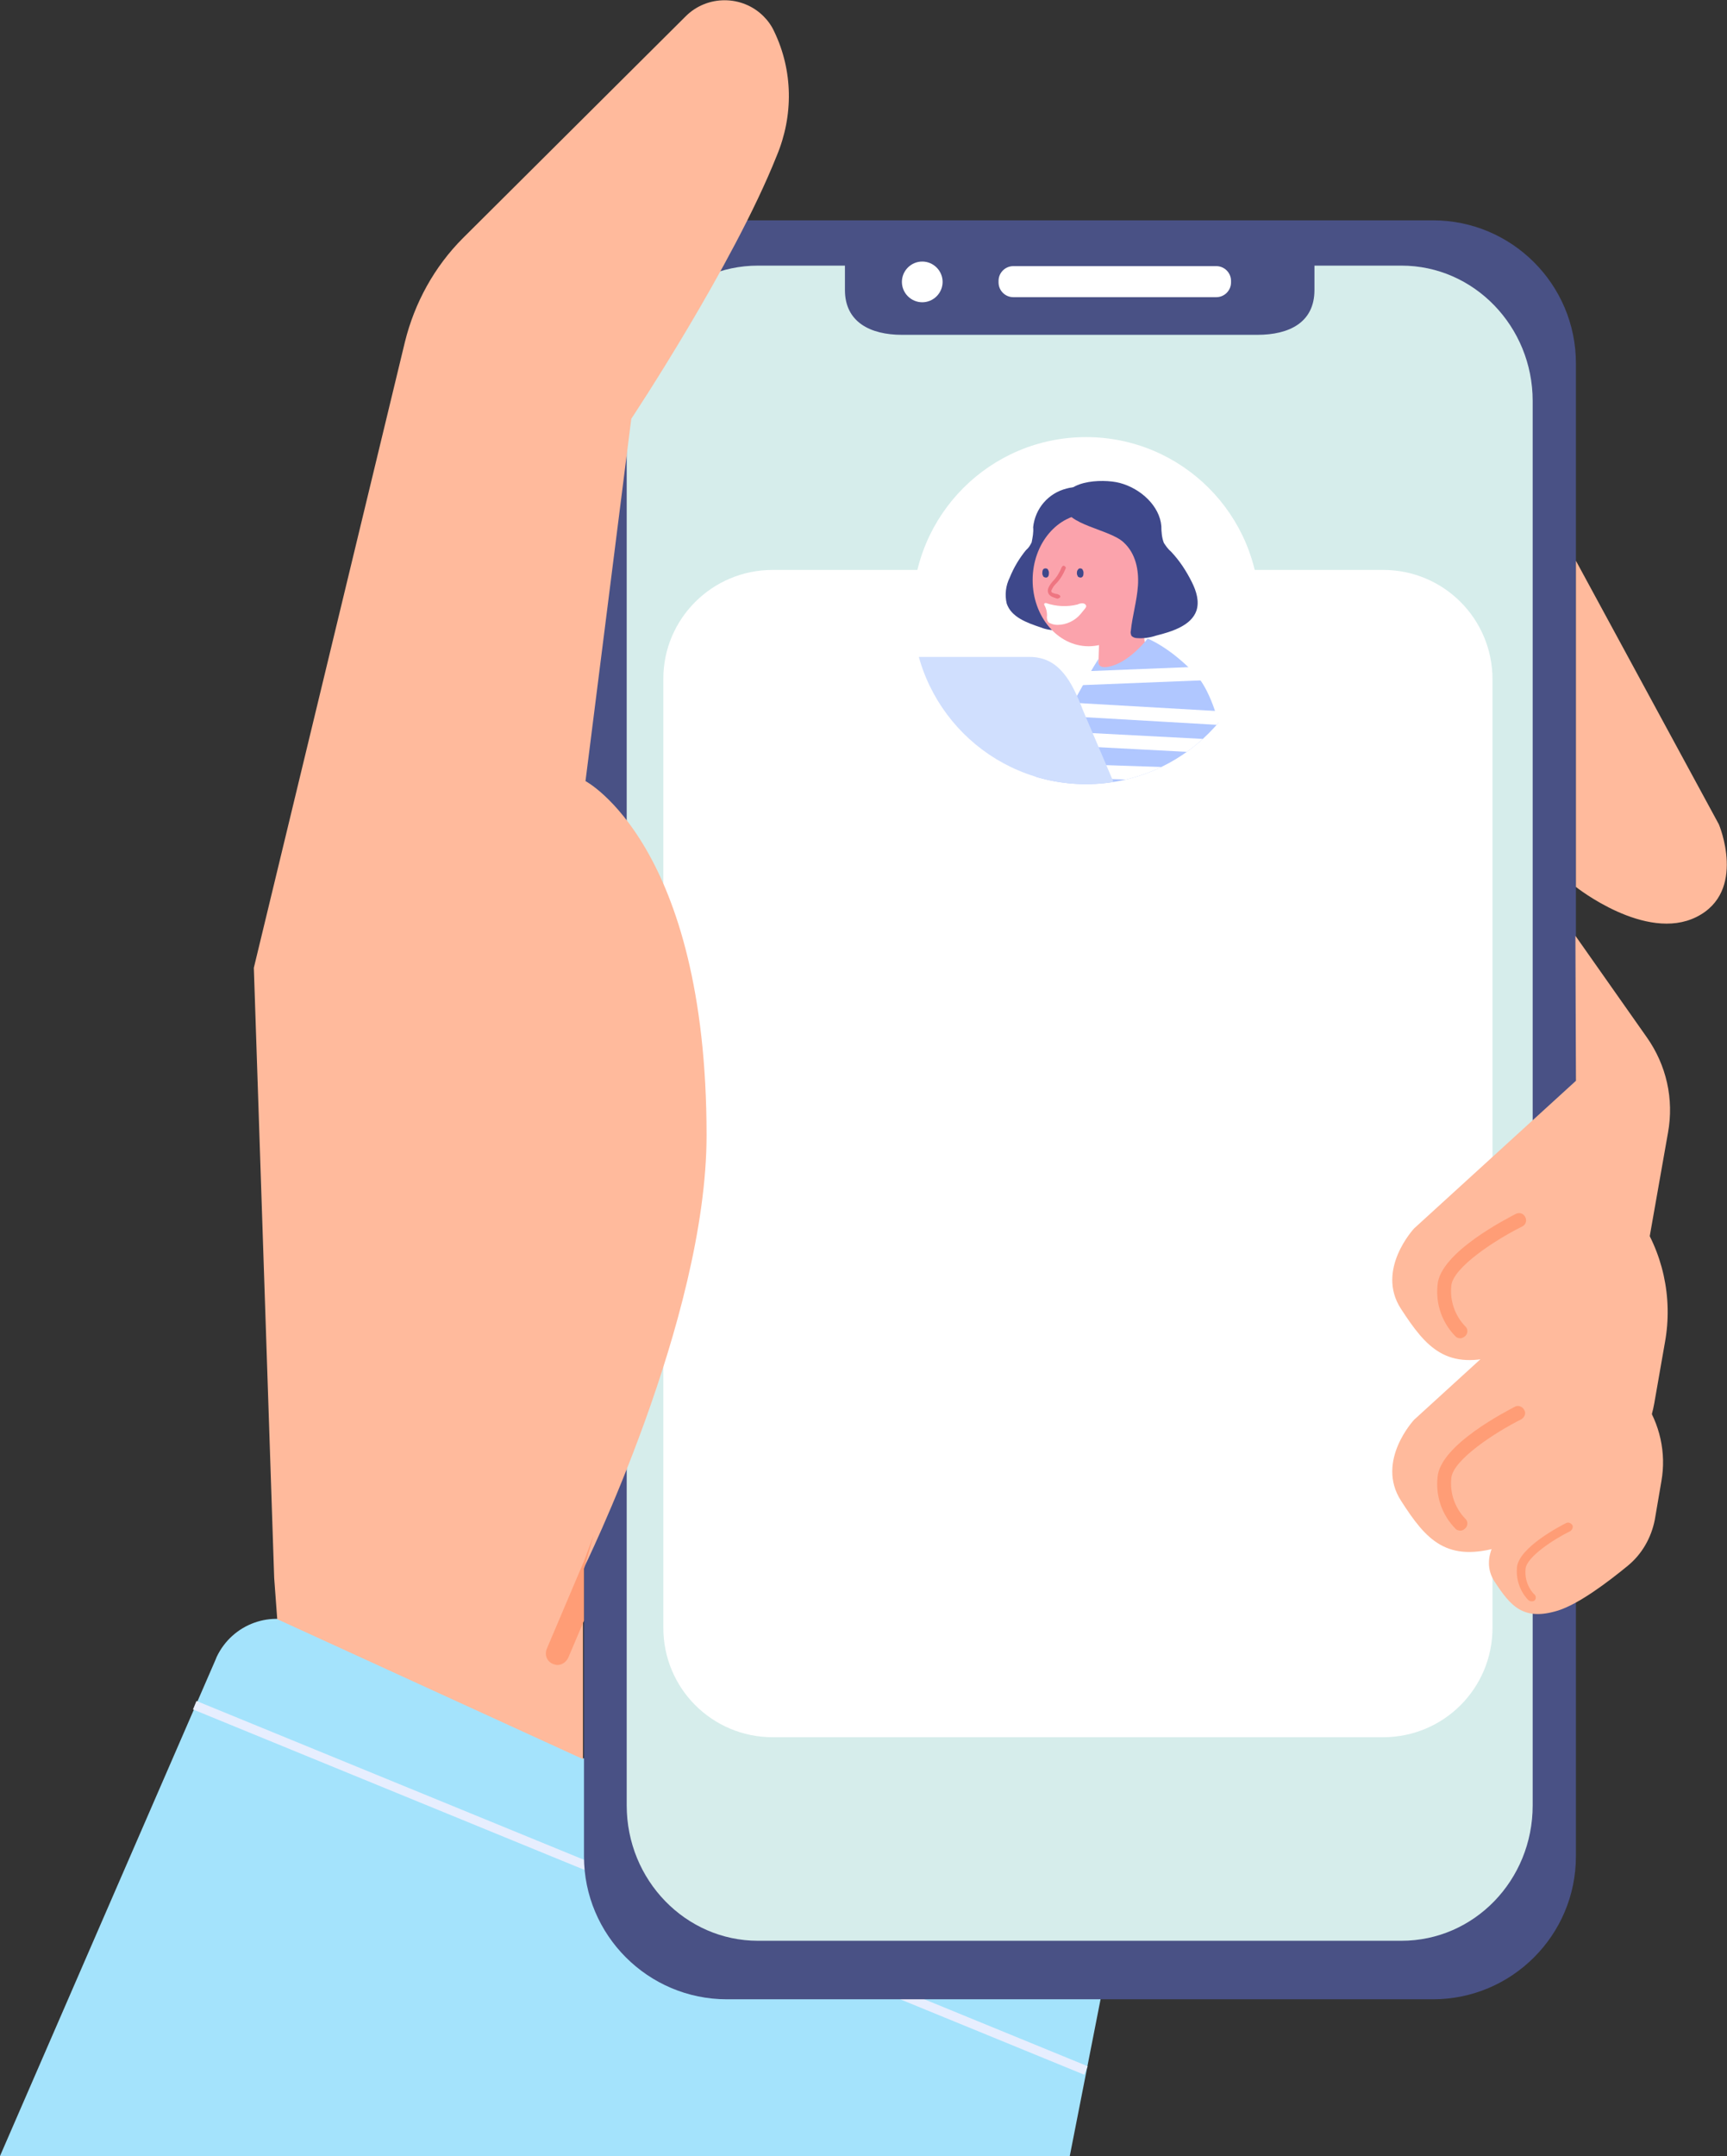 <?xml version="1.0" encoding="utf-8"?>
<!-- Generator: Adobe Illustrator 24.1.0, SVG Export Plug-In . SVG Version: 6.00 Build 0)  -->
<svg version="1.1" id="圖層_1" xmlns="http://www.w3.org/2000/svg" xmlns:xlink="http://www.w3.org/1999/xlink" x="0px" y="0px"
	 viewBox="0 0 339.5 423.7" style="enable-background:new 0 0 339.5 423.7;" xml:space="preserve">
<rect x="0" y="0" width="339.5" height="423.7" fill="#333333" stroke="none"/>
<style type="text/css">
	.st0{fill:#A4E3FC;}
	.st1{fill:#E7EEFE;}
	.st2{fill:#495185;}
	.st3{fill:#D6EDEB;}
	.st4{fill:#FFFFFF;}
	.st5{fill:#FFBA9C;}
	.st6{fill:#FF9D76;}
	.st7{clip-path:url(#SVGID_2_);}
	.st8{fill:#FBA3AC;}
	.st9{fill:#B0C7FF;}
	.st10{fill:#3E488B;}
	.st11{fill:#EE7581;}
	.st12{fill:#D0DFFE;}
</style>
<g>
	<g id="圖層_2_1_">
		<g id="圖層_1-2">
			<path class="st0" d="M114.8,345.6l-54.9-26.2c-6.5-3.1-14.2-0.3-17.3,6.2c-0.1,0.2-0.1,0.3-0.2,0.5L0,423.7h210.3l8.9-45.3
				C219.2,378.4,112.9,343.7,114.8,345.6z"/>
			
				<rect x="125.1" y="276.3" transform="matrix(0.379 -0.925 0.925 0.379 -265.051 346.939)" class="st1" width="1.8" height="189.4"/>
			<path class="st2" d="M142.9,43.3h138.8c15.5,0,28.1,12.6,28.1,28.1v293.4c0,15.5-12.6,28.1-28.1,28.1H142.9
				c-15.5,0-28.1-12.6-28.1-28.1V71.4C114.8,55.9,127.3,43.3,142.9,43.3z"/>
			<path class="st3" d="M275.5,52.2h-17.1V57c0,6.4-5,8.8-11.2,8.8h-69.9c-6.2,0-11.2-2.5-11.2-8.8v-4.8H149
				c-14.3,0-25.8,11.9-25.8,26.6v276c0,14.7,11.6,26.6,25.8,26.6h126.5c14.3,0,25.8-11.9,25.8-26.6v-276
				C301.3,64.2,289.8,52.2,275.5,52.2z"/>
			<path class="st4" d="M199.2,52.3h39.9c1.6,0,2.9,1.3,2.9,2.9v0.3c0,1.6-1.3,2.9-2.9,2.9h-39.9c-1.6,0-2.9-1.3-2.9-2.9v-0.3
				C196.3,53.6,197.6,52.3,199.2,52.3z"/>
			<path class="st4" d="M185.3,55.4c0,2.2-1.8,4-4,4s-4-1.8-4-4s1.8-4,4-4S185.3,53.2,185.3,55.4z"/>
			<path class="st5" d="M309.8,110.2l28.1,51.8c0,0,5.6,13.2-4.4,18.2s-23.7-5.9-23.7-5.9V110.2z"/>
			<path class="st4" d="M151.9,112h120c11.9,0,21.5,9.6,21.5,21.5v186.4c0,11.9-9.6,21.5-21.5,21.5h-120c-11.9,0-21.5-9.6-21.5-21.5
				V133.4C130.4,121.6,140,112,151.9,112z"/>
			<path class="st5" d="M53.9,310.1l-4-119.9l29.7-123c1.9-7.7,5.8-14.8,11.4-20.4l43.8-43.6c4.2-4.2,11.1-4.2,15.3,0
				c0.9,0.9,1.6,1.9,2.1,3c3.7,7.7,3.8,16.5,0.5,24.4c-8.6,21.6-28.6,51.7-28.6,51.7l-9,71.2c0,0,23.8,12.5,23.8,69.6
				c0,36.2-24.3,85.4-24.3,85.4v37.2l-60.1-27.5L53.9,310.1z"/>
			<path class="st6" d="M109.6,327.2c-0.3,0-0.6-0.1-0.9-0.2c-1.2-0.5-1.7-1.8-1.2-3c0,0,0,0,0,0l7.3-17.2l1.9-5.1l-1.9,6.6v10.2
				l-3.1,7.3C111.3,326.6,110.5,327.2,109.6,327.2z"/>
			<circle class="st4" cx="213.5" cy="120" r="34.1"/>
			<g>
				<defs>
					<circle id="SVGID_1_" cx="213.5" cy="120" r="34.1"/>
				</defs>
				<clipPath id="SVGID_2_">
					<use xlink:href="#SVGID_1_"  style="overflow:visible;"/>
				</clipPath>
				<g class="st7">
					<polygon class="st8" points="215.8,134.6 216.3,118.7 223.7,115.7 225.1,126.7 224,130.4 					"/>
					<path class="st9" d="M216,129.4c0,0-0.9,2.6,2.8,1.4s6.8-5.3,6.8-5.3s4.3,1.6,9.5,7.1s7,22.4,7,22.4s-16,10.5-25.4,9.3
						s-13.9-10.3-13.9-10.3S211.2,136.9,216,129.4z"/>
					<path class="st4" d="M210.9,134.3l30.6-1.1L210.9,134.3z"/>
					
						<rect x="211.6" y="131.4" transform="matrix(0.999 -3.996804e-02 3.996804e-02 0.999 -5.126 9.177)" class="st4" width="30.6" height="2.7"/>
					<path class="st4" d="M208.7,139.2l31.2,1.8L208.7,139.2z"/>
					
						<rect x="222.9" y="124.5" transform="matrix(5.756408e-02 -0.998 0.998 5.756408e-02 71.431 355.957)" class="st4" width="2.7" height="31.2"/>
					<path class="st4" d="M204.5,145l37,1.9L204.5,145z"/>
					
						<rect x="221.6" y="127.4" transform="matrix(5.233596e-02 -0.999 0.999 5.233596e-02 65.588 360.951)" class="st4" width="2.7" height="37"/>
					<path class="st4" d="M202,151.4l42.6,1.4L202,151.4z"/>
					
						<rect x="222" y="130.7" transform="matrix(3.263191e-02 -1 1 3.263191e-02 64.069 370.307)" class="st4" width="2.7" height="42.7"/>
					<path class="st4" d="M199.9,158.7l42.6,1.4L199.9,158.7z"/>
					
						<rect x="219.8" y="138" transform="matrix(3.263191e-02 -1 1 3.263191e-02 54.682 375.203)" class="st4" width="2.7" height="42.6"/>
					<path class="st4" d="M238.9,158.6c-0.3,0-34.3-0.8-35.2-0.8v-0.8c0.9,0,33.8,0.7,35.2,0.8L238.9,158.6z"/>
					<path class="st10" d="M209.7,96c-3.6,0.9-6.2,3.9-6.6,7.6c0.1,1-0.1,2-0.3,3c-0.3,0.6-0.6,1.1-1.1,1.5
						c-1.3,1.6-2.4,3.4-3.2,5.4c-0.8,1.6-1,3.4-0.6,5.1c0.9,2.7,4,3.8,6.7,4.7c1,0.4,2.1,0.6,3.1,0.5c0.4,0,0.7-0.2,0.9-0.5
						c0.1-0.3,0.1-0.5,0.1-0.8c-0.3-2.7-1.1-5.4-1.4-8.2s0.2-5.7,2.1-7.7c2.2-2.3,9.3-2.9,9.5-6.4C219.2,95.8,212.5,95.2,209.7,96z"
						/>
					<ellipse class="st8" cx="214" cy="114" rx="11" ry="13"/>
					<path class="st4" d="M205.3,118.9c0.4,0.7,0.6,1.6,0.5,2.4c0,0.3,0.1,1.1,0.7,1.2c0.4,0.2,0.9,0.3,1.4,0.3
						c1.7,0,3.4-0.8,4.5-2.1c0.3-0.4,0.6-0.7,0.9-1.1c0.1-0.2,0.3-0.3,0.2-0.6c-0.3-0.7-1.3-0.4-1.7-0.2c-2,0.5-4.2,0.4-6.2-0.3
						C205.3,118.5,205.2,118.7,205.3,118.9z"/>
					<path class="st11" d="M208,117.6c0.1,0,0.3-0.1,0.4-0.2c0.1-0.2,0-0.4-0.2-0.5c-0.2-0.1-0.4-0.2-0.7-0.2
						c-0.7-0.2-0.9-0.3-0.8-0.7c0.2-0.4,0.4-0.8,0.8-1.2c0.9-0.9,1.5-1.9,2-3.1c0.1-0.2-0.1-0.4-0.3-0.5c-0.2-0.1-0.4,0.1-0.5,0.3
						c-0.4,1-1,2-1.8,2.8c-0.4,0.5-0.8,1-0.9,1.6c-0.1,1.1,0.8,1.4,1.4,1.6c0.2,0.1,0.4,0.1,0.6,0.2
						C207.9,117.6,207.9,117.6,208,117.6z"/>
					<path class="st10" d="M212.3,111.7L212.3,111.7c0.3,0,0.4,0.1,0.5,0.2c0.1,0.2,0.2,0.4,0.2,0.6c0,0.2,0,0.5-0.1,0.7
						c-0.1,0.2-0.3,0.3-0.4,0.3h-0.1c-0.2,0-0.4-0.1-0.5-0.2c-0.1-0.2-0.2-0.4-0.2-0.6c0-0.2,0-0.4,0.1-0.6
						C212,111.8,212.1,111.7,212.3,111.7z"/>
					<path class="st10" d="M205.5,111.7L205.5,111.7c0.3,0,0.4,0.1,0.5,0.2c0.1,0.2,0.2,0.4,0.2,0.6c0,0.2,0,0.5-0.1,0.7
						c-0.1,0.2-0.3,0.3-0.4,0.3h-0.1c-0.2,0-0.4-0.1-0.5-0.2c-0.1-0.2-0.2-0.4-0.2-0.6c0-0.2,0-0.4,0.1-0.7
						C205.1,111.8,205.3,111.7,205.5,111.7L205.5,111.7z"/>
					
						<rect x="214.1" y="160.1" transform="matrix(0.998 -6.453231e-02 6.453231e-02 0.998 -9.896 14.524)" class="st4" width="11.6" height="0.8"/>
					<path class="st12" d="M223.2,163.8l-45.4,2.4v-37.1h24.6c5.8,0,8.3,4.8,10.5,10.5L223.2,163.8z"/>
					<path class="st10" d="M220.1,94.9c4.2,1.1,7.9,4.6,8.2,8.5c0,1.1,0.1,2.3,0.5,3.3c0.4,0.6,0.8,1.2,1.4,1.7c1.7,1.8,3,3.8,4.1,6
						c0.9,1.8,1.5,3.8,0.9,5.6c-1,2.9-4.7,4.1-7.9,4.9c-1.2,0.4-2.5,0.6-3.8,0.5c-0.4,0-0.9-0.2-1.1-0.5c-0.1-0.3-0.2-0.6-0.1-0.9
						c0.3-3,1.2-5.9,1.4-8.9s-0.4-6.3-2.8-8.5c-2.7-2.6-11.4-3.4-11.7-7.3C208.5,94.4,216.6,94,220.1,94.9z"/>
				</g>
			</g>
			<path class="st5" d="M309.8,212.4l-31.8,29c0,0-7.6,8.1-2.6,15.8s9,12.3,19.8,9s28.5-19.8,28.5-19.8l4.2-23.8
				c1.2-6.6-0.3-13.3-4.2-18.8l-14-19.9L309.8,212.4z"/>
			<path class="st6" d="M287.1,263c-0.3,0-0.7-0.1-0.9-0.3c-2.7-2.7-4-6.4-3.6-10.2c0.5-6.4,13.8-13.1,15.3-13.9
				c0.7-0.4,1.5-0.2,1.9,0.5c0.4,0.7,0.2,1.5-0.5,1.9c-0.1,0-0.1,0.1-0.2,0.1c-5.2,2.6-13.5,8-13.8,11.6c-0.3,2.9,0.7,5.8,2.7,7.9
				c0.6,0.5,0.6,1.4,0.1,1.9C287.8,262.8,287.4,263,287.1,263L287.1,263z"/>
			<path class="st5" d="M309.8,250L278,279c0,0-7.6,8.1-2.6,15.9s9,12.3,19.8,9c6.5-2,15.5-8.8,21.7-13.9c4.4-3.6,7.3-8.6,8.3-14.2
				l2.1-12c1.6-8.8-0.4-17.9-5.6-25.2l-11.9-16.9L309.8,250z"/>
			<path class="st6" d="M287.1,300.8c-0.3,0-0.7-0.1-0.9-0.3c-2.7-2.7-4-6.4-3.6-10.2c0.5-6.4,13.8-13.1,15.3-13.9
				c0.7-0.3,1.5,0.1,1.8,0.8c0.3,0.6,0,1.3-0.6,1.7c-5.2,2.6-13.5,8-13.8,11.6c-0.3,2.9,0.7,5.8,2.7,7.9c0.6,0.5,0.6,1.4,0.1,1.9
				C287.8,300.6,287.5,300.8,287.1,300.8L287.1,300.8z"/>
		</g>
	</g>
</g>
<path class="st5" d="M315.5,282.5l-20.1,18.3c0,0-4.8,5.1-1.6,10c3.2,4.9,5.7,7.8,12.5,5.7c4.1-1.3,9.8-5.6,13.7-8.8
	c2.8-2.3,4.6-5.5,5.3-9l1.3-7.6c1-5.6-0.3-11.3-3.5-16l-7.5-10.7V282.5z"/>
<g>
	<path class="st6" d="M301.1,314.7c-0.2,0-0.4-0.1-0.6-0.2c-0.1-0.1-2.6-2.4-2.3-6.4c0.3-4,8.7-8.3,9.7-8.8c0.4-0.2,0.9,0,1.2,0.4
		c0.2,0.4,0,0.9-0.4,1.2c-3.3,1.6-8.6,5.1-8.8,7.4c-0.3,3.2,1.7,5,1.7,5c0.4,0.3,0.4,0.9,0.1,1.2
		C301.6,314.6,301.4,314.7,301.1,314.7z"/>
</g>
</svg>
